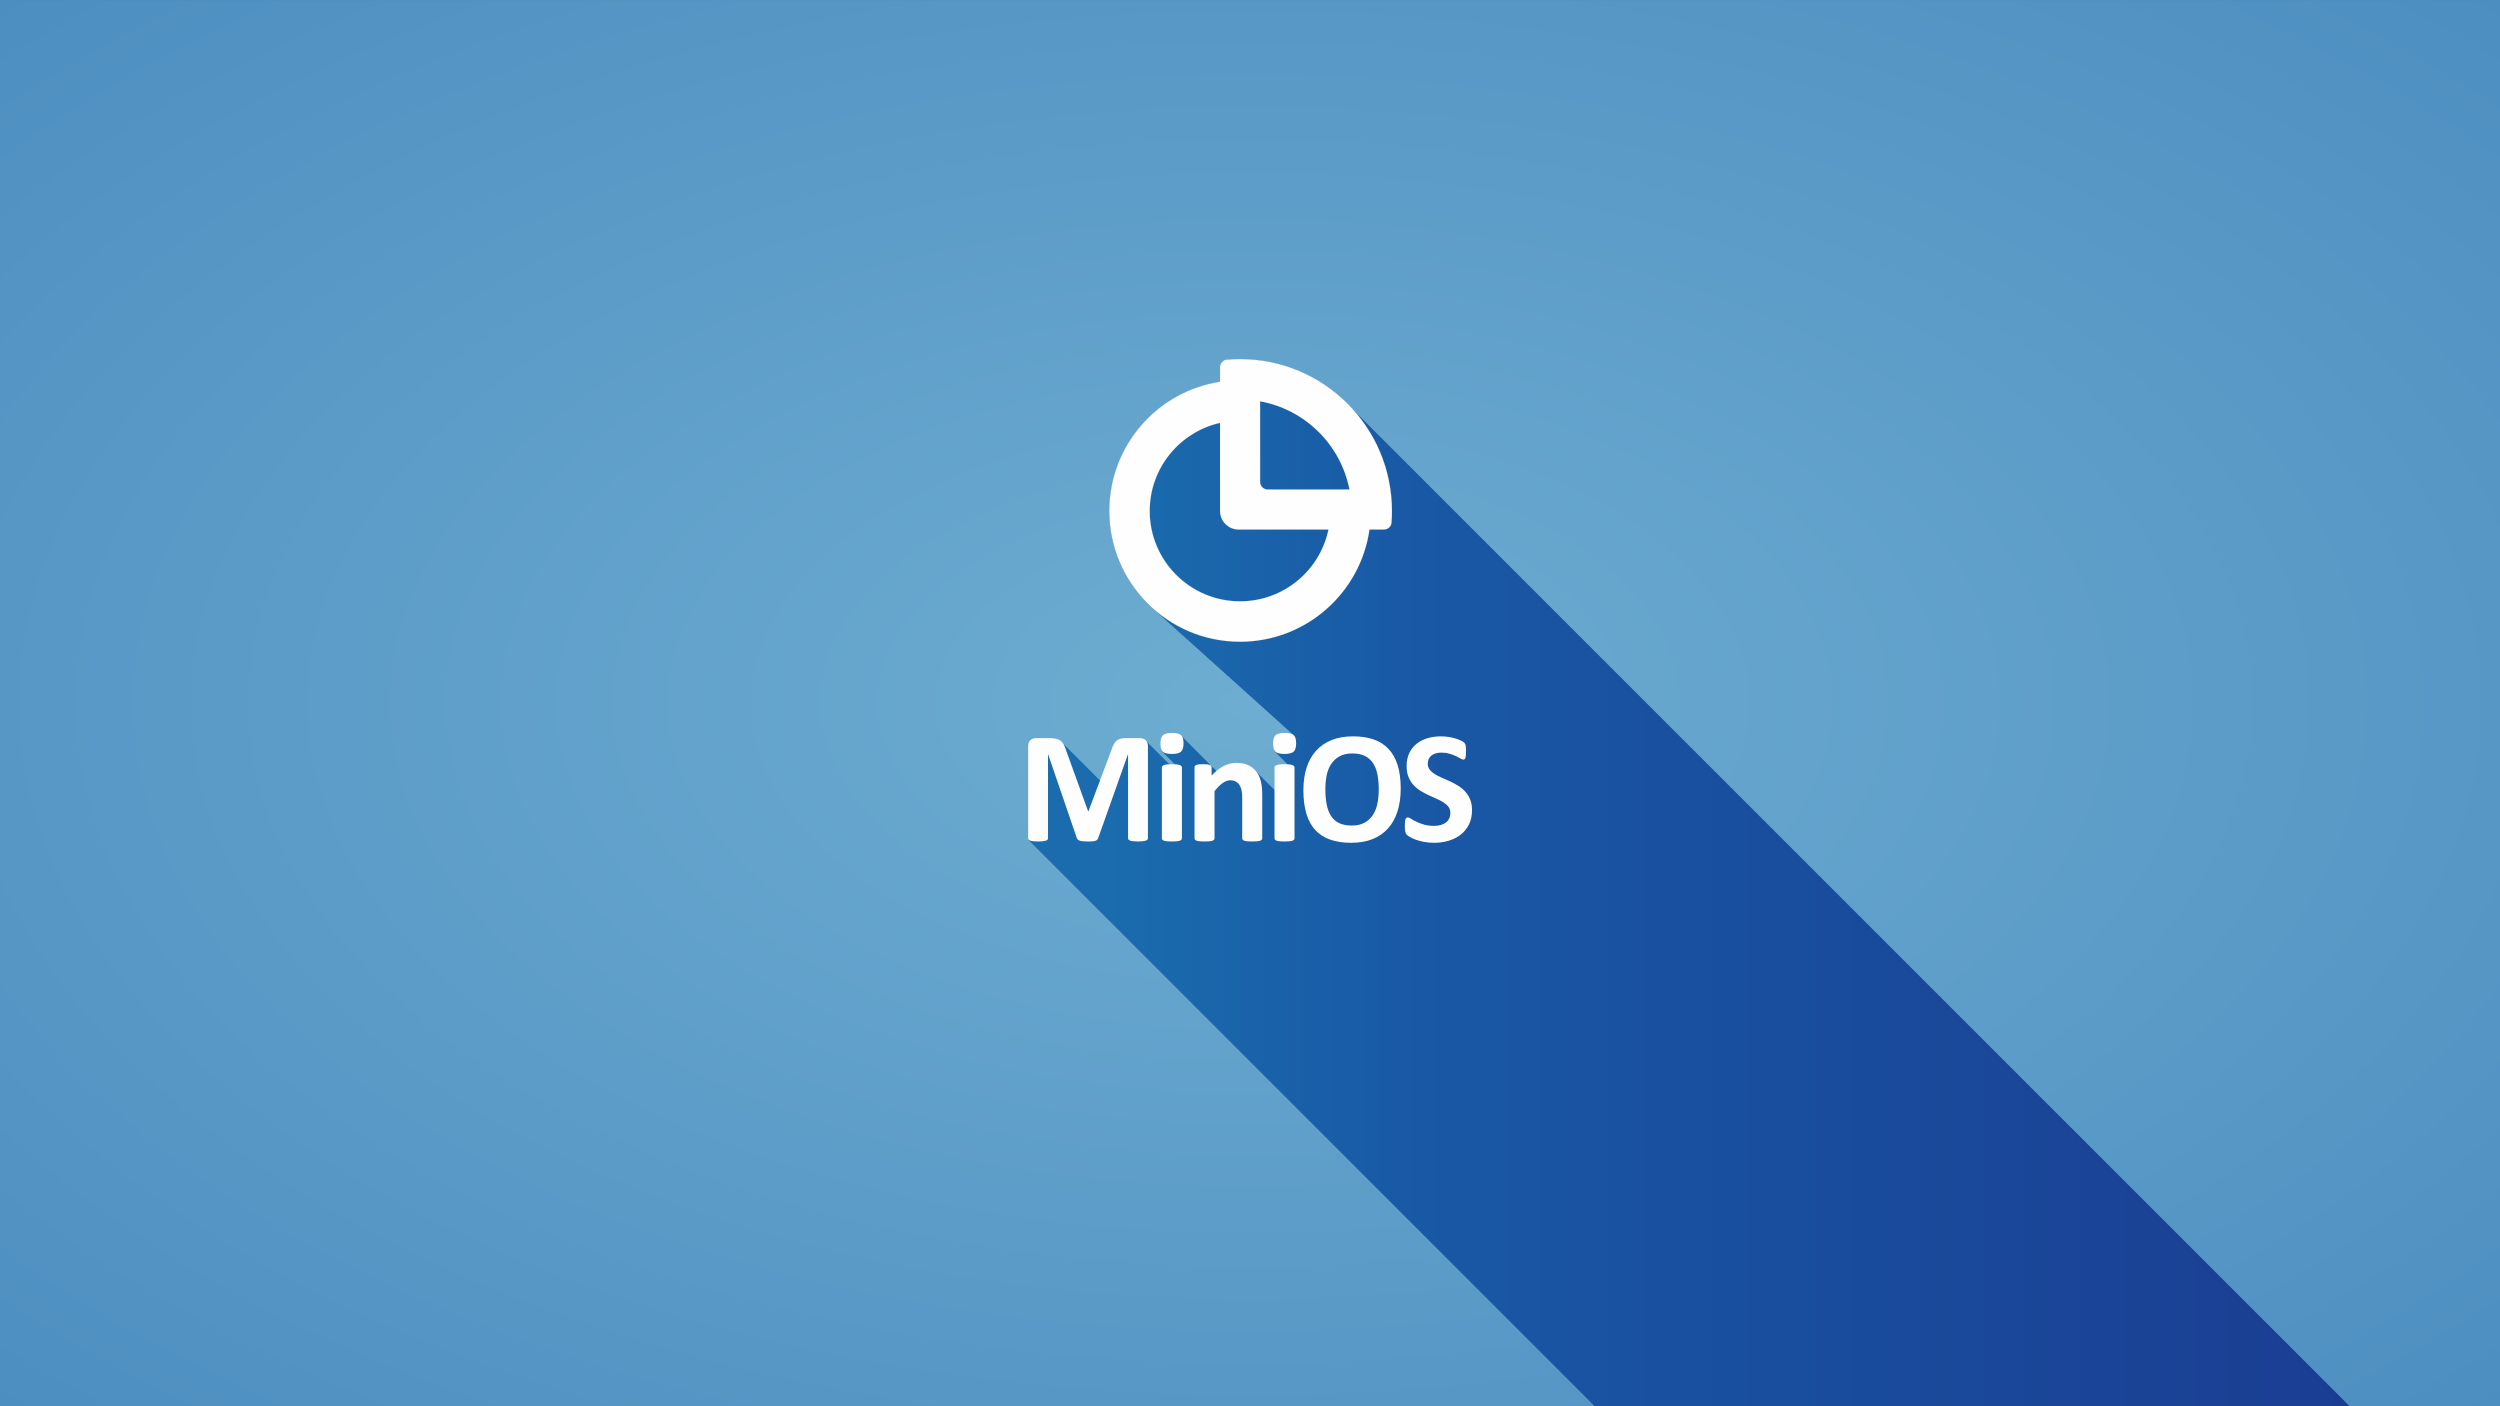 <?xml version="1.0" encoding="utf-8"?>
<!-- Generator: Adobe Illustrator 16.0.0, SVG Export Plug-In . SVG Version: 6.00 Build 0)  -->
<!DOCTYPE svg PUBLIC "-//W3C//DTD SVG 1.1//EN" "http://www.w3.org/Graphics/SVG/1.1/DTD/svg11.dtd">
<svg version="1.1" id="Layer_1" xmlns="http://www.w3.org/2000/svg" xmlns:xlink="http://www.w3.org/1999/xlink" x="0px" y="0px"
	 width="1920px" height="1080px" viewBox="0 0 1920 1080" enable-background="new 0 0 1920 1080" xml:space="preserve">
<rect x="0" y="0" width="1920" height="1080" fill="#333333" stroke="none"/>
<g id="Layer_0">
	
		<radialGradient id="SVGID_1_" cx="502.269" cy="966.709" r="162.56" gradientTransform="matrix(11.811 0 0 -6.644 -4972.303 6962.576)" gradientUnits="userSpaceOnUse">
		<stop  offset="0" style="stop-color:#6DADD1"/>
		<stop  offset="0.71" style="stop-color:#4D8EC1"/>
		<stop  offset="1" style="stop-color:#2E6FA8"/>
	</radialGradient>
	<rect y="0.018" fill="url(#SVGID_1_)" width="1920" height="1080"/>
	
		<linearGradient id="SVGID_2_" gradientUnits="userSpaceOnUse" x1="720.912" y1="740.178" x2="1057.599" y2="740.178" gradientTransform="matrix(2.835 0 0 -2.835 -1193.352 2776.104)">
		<stop  offset="0" style="stop-color:#1A6CAE"/>
		<stop  offset="0.251" style="stop-color:#1958A5"/>
		<stop  offset="1" style="stop-color:#1A3D92"/>
	</linearGradient>
	<path fill="url(#SVGID_2_)" d="M1804.57,1080.018l-765.9-765.893l-3.857-4.053l-4.053-3.859l-4.232-3.667l-4.402-3.465
		l-4.572-3.251l-4.737-3.032l-4.882-2.81l-5.03-2.576l-5.167-2.335l-5.299-2.089l-5.42-1.833l-5.533-1.572l-5.64-1.3l-5.746-1.028
		l-5.834-0.741l-5.925-0.452l-6.002-0.15l-0.663,0.002l-0.66,0.004l-0.651,0.01l-0.655,0.012l-0.651,0.016l-0.646,0.019
		l-0.635,0.022l-0.635,0.024l-0.627,0.03l-0.618,0.031l-0.611,0.035l-0.602,0.037l-0.594,0.041l-0.579,0.043l-0.569,0.044
		l-0.558,0.049l-1.026,0.106l-0.98,0.333l-0.915,0.537l-0.814,0.717l-0.688,0.87l-0.521,1.001l-0.341,1.109l-0.115,1.19v11.124
		l-4.484,0.792l-4.411,0.989l-4.333,1.178l-4.252,1.367l-4.175,1.546l-4.077,1.725l-3.988,1.896l-3.886,2.065l-3.785,2.228
		l-3.674,2.387l-3.564,2.541l-3.442,2.688l-3.324,2.832l-3.195,2.973l-3.063,3.108l-2.926,3.235l-2.787,3.365l-2.641,3.483
		l-2.49,3.599l-2.335,3.71l-2.173,3.819l-2.01,3.92l-1.843,4.016l-1.668,4.11l-1.485,4.199l-1.31,4.281l-1.115,4.36l-0.927,4.433
		l-0.725,4.504l-0.529,4.567l-0.317,4.626l-0.105,4.684l0.13,5.166l0.39,5.098l0.635,5.023l0.887,4.946l1.119,4.856l1.351,4.765
		l1.583,4.664l1.794,4.559l2.01,4.447l2.218,4.328l2.417,4.205l2.613,4.074l2.799,3.936l2.979,3.793l3.158,3.642l3.32,3.487
		l3.491,3.324c162.329,145.89,109.123,98.226,109.195,98.306l-0.357-0.063l-0.268-0.196l-0.293-0.188l-0.327-0.17l-0.341-0.155
		l-0.374-0.146l-0.398-0.13l-0.423-0.114l-0.449-0.105l-0.479-0.086l-0.496-0.077l-0.529-0.057l-0.546-0.05l-0.577-0.037
		l-0.603-0.02l-0.635-0.008l-0.635,0.008l-0.61,0.02l-0.586,0.037l-0.562,0.05l-0.536,0.064l-0.505,0.073l-0.48,0.094l-0.456,0.105
		l-0.432,0.118l-0.398,0.135l-0.375,0.15l-0.35,0.154l-0.325,0.179l-0.292,0.188l-0.269,0.203l-0.244,0.212l-0.44,0.5l-0.382,0.583
		l-0.326,0.675l-0.26,0.765l-0.203,0.848l-0.147,0.943l-0.089,1.029l-0.032,1.12l0.032,1.065l0.081,0.984l0.147,0.895l0.194,0.814
		l0.252,0.732l0.31,0.644l0.374,0.557l0.424,0.477l9.668,9.668l-0.155-0.017l-0.456-0.024l-0.479-0.021l-0.505-0.012l-0.521-0.008
		l-0.554-0.009l-0.553,0.009l-0.521,0.008l-0.505,0.012l-0.479,0.021l-0.456,0.024l-0.431,0.033l-0.399,0.04l-0.383,0.041
		l-0.35,0.049l-0.342,0.057l-0.317,0.056l-0.301,0.062l-0.285,0.07l-0.261,0.069l-0.252,0.077l-0.228,0.081l-0.22,0.081
		l-0.195,0.089l-0.187,0.091l-0.164,0.098l-0.146,0.105l-0.131,0.105l-0.114,0.11l-0.098,0.113l-0.081,0.118l-0.081,0.122
		l-0.065,0.131l-0.049,0.13l-0.041,0.138l-0.032,0.14l-0.017,0.139l-0.008,0.146v16.879l-15.12-15.121l-0.7-0.688l-0.748-0.647
		l-0.798-0.602l-0.838-0.557l-0.879-0.519l-0.932-0.472l-0.485-0.228l-0.496-0.208l-0.513-0.19l-0.521-0.179l-0.537-0.168
		l-0.553-0.149l-0.566-0.139l-0.582-0.123l-0.59-0.105l-0.606-0.089l-0.619-0.081l-0.634-0.065l-0.651-0.05l-0.659-0.032
		l-0.675-0.024l-0.688-0.009l-0.631,0.013l-0.626,0.028l-0.627,0.05l-0.623,0.065l-0.622,0.089l-0.615,0.102l-0.614,0.126
		l-0.61,0.139l-0.603,0.163l-0.606,0.178l-0.598,0.205l-0.598,0.219l-0.594,0.236l-0.59,0.26l-0.586,0.273l-0.585,0.297
		l-0.586,0.313l-0.586,0.333l-0.578,0.35l-0.582,0.371l-0.582,0.391l-0.578,0.407l-0.574,0.423l-0.573,0.447l-0.578,0.464
		l-0.093,0.083l-27.267-27.272l-0.244-0.21l-0.27-0.196l-0.296-0.188l-0.321-0.17l-0.346-0.155l-0.37-0.146l-0.398-0.13
		l-0.424-0.114l-0.452-0.105l-0.476-0.086l-0.496-0.077l-0.529-0.057l-0.554-0.05l-0.578-0.037l-0.603-0.02l-0.626-0.008
		l-0.639,0.008l-0.614,0.02l-0.586,0.037l-0.558,0.05l-0.533,0.064l-0.508,0.073l-0.48,0.094l-0.456,0.105l-0.427,0.118
		l-0.403,0.135l-0.374,0.15l-0.35,0.154l-0.321,0.179l-0.297,0.188l-0.272,0.203l-0.245,0.212l-0.439,0.5l-0.378,0.583l-0.321,0.675
		l-0.265,0.765l-0.208,0.848l-0.146,0.943l-0.086,1.029l-0.028,1.12l0.024,1.065l0.09,0.984l0.138,0.895l0.199,0.814l0.257,0.732
		l0.309,0.644l0.37,0.557l0.423,0.477l9.668,9.668l-0.15-0.017l-0.456-0.024l-0.48-0.021l-0.505-0.012l-0.524-0.008l-0.55-0.009
		l-0.553,0.009l-0.529,0.008l-0.521,0.012l-18.571-18.543l-0.208-0.188l-0.224-0.178l-0.244-0.163l-0.252-0.155l-0.261-0.129
		l-0.28-0.123l-0.293-0.114l-0.305-0.098l-0.318-0.089l-0.33-0.076l-0.346-0.063l-0.358-0.049l-0.382-0.032l-0.391-0.021
		l-0.402-0.004H864.72l-0.553,0.004l-0.537,0.021l-0.521,0.032l-0.509,0.053l-0.492,0.063l-0.472,0.08l-0.456,0.094l-0.439,0.109
		l-0.415,0.127l-0.403,0.146l-0.391,0.166l-0.378,0.188l-0.366,0.202l-0.346,0.225l-0.338,0.243l-0.317,0.266l-0.309,0.284
		l-0.297,0.306l-0.289,0.325l-0.281,0.346l-0.272,0.37l-0.26,0.387l-0.252,0.407l-0.248,0.431l-0.232,0.456l-0.228,0.48
		l-0.228,0.505l-0.216,0.528l-0.216,0.555l-0.212,0.576l-0.203,0.603l-0.195,0.627l-8.651,23.044l-29.695-29.696l-0.342-0.298
		l-0.354-0.276l-0.378-0.257l-0.392-0.24l-0.411-0.216l-0.427-0.198l-0.447-0.18l-0.464-0.163l-0.48-0.142l-0.5-0.127l-0.517-0.109
		l-0.538-0.094l-0.569-0.08l-0.59-0.063l-0.618-0.053l-0.643-0.032l-0.667-0.021l-0.691-0.004H795.97l-0.675,0.024l-0.639,0.073
		l-0.606,0.13l-0.57,0.179l-0.528,0.229l-0.497,0.283l-0.468,0.334l-0.427,0.392l-0.391,0.435l-0.334,0.484l-0.285,0.525
		l-0.232,0.573l-0.179,0.619l-0.126,0.666l-0.077,0.709l-0.028,0.756v70.395l0.008,0.15l0.017,0.143l0.024,0.147l0.032,0.138
		l0.049,0.138l0.057,0.135l0.065,0.127l0.082,0.129l0.098,0.114l0.11,0.114l434.313,434.31"/>
	<g>
		<path fill="#FEFEFE" d="M937.001,293.21c-48.156,7.389-85.038,49.001-85.038,99.227c0,55.447,44.946,100.396,100.395,100.396
			c50.618,0,92.479-37.46,99.389-86.166h11.053c3.263,0,5.899-2.645,5.867-5.467c0.203-2.561,0.325-5.647,0.325-8.763
			c0-64.415-52.222-116.634-116.634-116.634c-3.524,0-7.015,0.157-9.953,0.419c-2.759-0.043-5.404,2.602-5.404,5.863V293.21
			L937.001,293.21z M973.64,375.958c-3.256,0-5.901-2.645-5.901-5.906l-0.016-61.87c34.595,6.263,61.963,33.327,68.678,67.776
			H973.64z M937.001,392.437c0,7.858,6.373,14.229,14.23,14.229h69.055c-6.559,31.499-34.479,55.16-67.928,55.16
			c-38.326,0-69.393-31.065-69.393-69.39c0-33.046,23.104-60.7,54.036-67.686V392.437L937.001,392.437z M937.001,392.437v-67.686
			V392.437z M937.001,293.21v-11.125V293.21z M937.001,392.437v-67.686V392.437z M937.001,293.21v-11.125V293.21z"/>
		<path id="_1" fill="none" stroke="#FEFEFE" stroke-width="0.076" stroke-miterlimit="22.926" d="M937.001,293.21
			c-48.156,7.389-85.038,49.001-85.038,99.227c0,55.447,44.946,100.396,100.395,100.396c50.618,0,92.479-37.46,99.389-86.166h11.053
			c3.263,0,5.899-2.645,5.867-5.467c0.203-2.561,0.325-5.647,0.325-8.763c0-64.415-52.222-116.634-116.634-116.634
			c-3.524,0-7.015,0.157-9.953,0.419c-2.759-0.043-5.404,2.602-5.404,5.863 M973.64,375.958c-3.256,0-5.901-2.645-5.901-5.906
			l-0.016-61.87c34.595,6.263,61.963,33.327,68.678,67.776H973.64z M937.001,392.437c0,7.858,6.373,14.229,14.23,14.229h69.055
			c-6.559,31.499-34.479,55.16-67.928,55.16c-38.326,0-69.393-31.065-69.393-69.39c0-33.046,23.104-60.7,54.036-67.686
			 M937.001,392.437v-67.686 M937.001,293.21v-11.125 M937.001,392.437v-67.686 M937.001,293.21v-11.125"/>
	</g>
	<path fill="#FEFEFE" d="M881.598,643.698c0,0.398-0.102,0.772-0.333,1.107c-0.228,0.312-0.643,0.586-1.229,0.788
		c-0.578,0.188-1.375,0.357-2.353,0.479c-0.976,0.127-2.229,0.188-3.727,0.188c-1.481,0-2.71-0.062-3.687-0.188
		c-0.984-0.122-1.753-0.292-2.335-0.479c-0.562-0.202-0.98-0.477-1.208-0.788c-0.249-0.335-0.375-0.709-0.375-1.107v-64.308h-0.126
		l-22.811,64.25c-0.171,0.521-0.416,0.956-0.793,1.311c-0.375,0.354-0.855,0.626-1.501,0.83c-0.623,0.19-1.436,0.333-2.393,0.399
		c-0.98,0.064-2.169,0.081-3.54,0.081c-1.4,0-2.563-0.041-3.544-0.147c-0.98-0.102-1.794-0.268-2.417-0.496
		c-0.623-0.227-1.127-0.501-1.501-0.813c-0.354-0.335-0.602-0.729-0.729-1.165l-22.017-64.25h-0.13v64.308
		c0,0.398-0.102,0.772-0.329,1.107c-0.232,0.312-0.647,0.586-1.249,0.788c-0.627,0.188-1.417,0.357-2.377,0.479
		c-0.96,0.127-2.189,0.188-3.687,0.188c-1.48,0-2.71-0.062-3.69-0.188c-0.981-0.122-1.77-0.292-2.355-0.479
		c-0.579-0.202-0.997-0.477-1.229-0.788c-0.228-0.335-0.334-0.709-0.334-1.107v-70.395c0-2.084,0.545-3.662,1.652-4.77
		c1.099-1.106,2.56-1.644,4.411-1.644h10.502c1.876,0,3.5,0.146,4.834,0.456c1.355,0.313,2.519,0.813,3.5,1.521
		c0.956,0.709,1.794,1.645,2.437,2.812c0.647,1.169,1.229,2.604,1.709,4.31l17.021,47.063h0.249l17.626-46.957
		c0.521-1.709,1.107-3.142,1.729-4.328c0.647-1.173,1.376-2.125,2.21-2.858c0.83-0.727,1.831-1.248,2.954-1.562
		c1.147-0.31,2.481-0.456,3.979-0.456h10.836c1.103,0,2.038,0.146,2.832,0.436c0.793,0.272,1.46,0.688,1.957,1.249
		c0.521,0.546,0.899,1.208,1.167,2.002c0.272,0.79,0.395,1.71,0.395,2.727V643.698L881.598,643.698z M907.701,643.828
		c0,0.391-0.126,0.748-0.375,1.059c-0.232,0.316-0.647,0.564-1.25,0.771c-0.585,0.188-1.375,0.354-2.335,0.456
		c-0.977,0.106-2.229,0.147-3.728,0.147c-1.501,0-2.75-0.041-3.731-0.147c-0.956-0.102-1.75-0.268-2.331-0.456
		c-0.606-0.207-1.022-0.455-1.253-0.771c-0.249-0.311-0.374-0.668-0.374-1.059V589.45c0-0.396,0.125-0.749,0.374-1.059
		c0.231-0.317,0.647-0.586,1.253-0.797c0.582-0.229,1.375-0.391,2.331-0.522c0.981-0.122,2.23-0.186,3.731-0.186
		c1.498,0,2.751,0.063,3.728,0.186c0.96,0.132,1.75,0.294,2.335,0.522c0.603,0.211,1.018,0.479,1.25,0.797
		c0.248,0.31,0.375,0.663,0.375,1.059V643.828z M908.951,570.824c0,3.105-0.627,5.229-1.897,6.419
		c-1.27,1.188-3.605,1.774-7.039,1.774c-3.459,0-5.814-0.566-6.999-1.71c-1.212-1.148-1.814-3.21-1.814-6.169
		c0-3.104,0.626-5.249,1.876-6.457c1.229-1.188,3.584-1.794,7.06-1.794c3.418,0,5.753,0.585,6.983,1.749
		C908.348,565.783,908.951,567.847,908.951,570.824L908.951,570.824z M969.383,643.828c0,0.391-0.121,0.748-0.374,1.059
		c-0.228,0.316-0.644,0.564-1.204,0.771c-0.586,0.188-1.376,0.354-2.377,0.456c-1.001,0.106-2.229,0.147-3.69,0.147
		c-1.519,0-2.771-0.041-3.771-0.147c-0.997-0.102-1.791-0.268-2.373-0.456c-0.565-0.207-0.98-0.455-1.208-0.771
		c-0.252-0.311-0.375-0.668-0.375-1.059v-31.063c0-2.647-0.187-4.731-0.585-6.232c-0.375-1.519-0.937-2.809-1.669-3.875
		c-0.724-1.082-1.685-1.911-2.832-2.522c-1.164-0.578-2.498-0.871-4.04-0.871c-1.958,0-3.919,0.708-5.917,2.145
		c-1.982,1.42-4.065,3.504-6.209,6.209v36.211c0,0.391-0.126,0.748-0.375,1.059c-0.228,0.316-0.646,0.564-1.249,0.771
		c-0.586,0.188-1.375,0.354-2.335,0.456c-0.977,0.106-2.226,0.147-3.727,0.147c-1.498,0-2.75-0.041-3.727-0.147
		c-0.96-0.102-1.75-0.268-2.336-0.456c-0.602-0.207-1.021-0.455-1.249-0.771c-0.249-0.311-0.374-0.668-0.374-1.059v-54.501
		c0-0.397,0.101-0.748,0.313-1.065c0.188-0.311,0.562-0.562,1.083-0.771c0.542-0.186,1.208-0.353,2.043-0.459
		c0.83-0.102,1.896-0.146,3.141-0.146c1.314,0,2.376,0.044,3.231,0.146c0.854,0.106,1.521,0.273,2.001,0.459
		c0.457,0.209,0.79,0.46,1.001,0.771c0.203,0.317,0.309,0.668,0.309,1.065v6.291c3.003-3.247,6.063-5.668,9.188-7.292
		c3.105-1.627,6.356-2.438,9.729-2.438c3.707,0,6.832,0.606,9.375,1.836c2.543,1.205,4.585,2.872,6.173,4.976
		c1.562,2.084,2.685,4.546,3.368,7.353c0.692,2.817,1.042,6.189,1.042,10.125V643.828L969.383,643.828z M994.196,643.828
		c0,0.391-0.131,0.748-0.375,1.059c-0.228,0.316-0.65,0.564-1.254,0.771c-0.585,0.188-1.375,0.354-2.335,0.456
		c-0.976,0.106-2.221,0.147-3.728,0.147c-1.497,0-2.75-0.041-3.727-0.147c-0.961-0.102-1.75-0.268-2.335-0.456
		c-0.603-0.207-1.019-0.455-1.246-0.771c-0.252-0.311-0.383-0.668-0.383-1.059V589.45c0-0.396,0.131-0.749,0.383-1.059
		c0.228-0.317,0.644-0.586,1.246-0.797c0.585-0.229,1.374-0.391,2.335-0.522c0.977-0.122,2.229-0.186,3.727-0.186
		c1.507,0,2.752,0.063,3.728,0.186c0.96,0.132,1.75,0.294,2.335,0.522c0.604,0.211,1.026,0.479,1.254,0.797
		c0.244,0.31,0.375,0.663,0.375,1.059V643.828z M995.44,570.824c0,3.105-0.618,5.229-1.896,6.419
		c-1.271,1.188-3.597,1.774-7.04,1.774c-3.458,0-5.811-0.566-6.999-1.71c-1.203-1.148-1.814-3.21-1.814-6.169
		c0-3.104,0.628-5.249,1.88-6.457c1.229-1.188,3.581-1.794,7.057-1.794c3.417,0,5.753,0.585,6.981,1.749
		C994.84,565.783,995.44,567.847,995.44,570.824L995.44,570.824z M1075.755,605.474c0,6.543-0.813,12.395-2.442,17.562
		c-1.627,5.168-4.044,9.562-7.266,13.143c-3.215,3.604-7.187,6.355-11.923,8.252c-4.744,1.897-10.229,2.833-16.456,2.833
		c-6.144,0-11.499-0.813-16.063-2.417c-4.583-1.604-8.391-4.041-11.459-7.354c-3.043-3.292-5.331-7.482-6.853-12.562
		c-1.521-5.086-2.294-11.108-2.294-18.066c0-6.372,0.813-12.126,2.44-17.228c1.628-5.103,4.037-9.433,7.268-13.021
		c3.214-3.581,7.194-6.331,11.922-8.228c4.745-1.916,10.246-2.872,16.52-2.872c5.974,0,11.248,0.789,15.829,2.376
		c4.565,1.578,8.398,4.021,11.459,7.332c3.084,3.288,5.396,7.439,6.957,12.46C1074.957,592.721,1075.755,598.638,1075.755,605.474z
		 M1058.877,606.287c0-4.15-0.335-7.919-0.978-11.315c-0.649-3.399-1.749-6.312-3.313-8.728c-1.561-2.419-3.646-4.294-6.249-5.624
		c-2.604-1.315-5.858-1.979-9.749-1.979c-3.938,0-7.234,0.749-9.854,2.227c-2.646,1.477-4.795,3.478-6.422,5.961
		c-1.628,2.474-2.767,5.371-3.435,8.684c-0.667,3.336-1.001,6.836-1.001,10.544c0,4.308,0.334,8.186,0.977,11.623
		c0.651,3.435,1.75,6.373,3.296,8.831c1.539,2.44,3.605,4.297,6.21,5.582c2.604,1.273,5.876,1.921,9.807,1.921
		c3.938,0,7.235-0.729,9.854-2.209c2.645-1.457,4.793-3.46,6.421-5.979c1.619-2.522,2.768-5.46,3.434-8.813
		C1058.542,613.66,1058.877,610.075,1058.877,606.287z M1130.516,622.18c0,4.168-0.765,7.789-2.312,10.938
		c-1.563,3.125-3.646,5.729-6.291,7.833c-2.669,2.084-5.745,3.666-9.294,4.729c-3.54,1.062-7.331,1.583-11.368,1.583
		c-2.734,0-5.248-0.229-7.608-0.688c-2.336-0.46-4.396-0.997-6.186-1.644c-1.79-0.622-3.296-1.29-4.499-1.998
		c-1.214-0.711-2.068-1.335-2.604-1.855c-0.521-0.545-0.896-1.314-1.125-2.312c-0.235-1.001-0.332-2.416-0.332-4.296
		c0-1.27,0.04-2.312,0.121-3.166c0.082-0.854,0.211-1.538,0.399-2.083c0.188-0.521,0.431-0.896,0.725-1.124
		c0.317-0.228,0.667-0.333,1.082-0.333c0.57,0,1.375,0.333,2.417,1.021c1.041,0.662,2.376,1.416,4.004,2.226
		c1.627,0.814,3.581,1.562,5.851,2.229c2.254,0.691,4.876,1.025,7.854,1.025c1.961,0,3.711-0.23,5.257-0.691
		c1.563-0.48,2.873-1.123,3.955-1.979c1.084-0.854,1.896-1.896,2.482-3.146c0.563-1.247,0.847-2.648,0.847-4.187
		c0-1.79-0.473-3.336-1.457-4.605c-0.976-1.294-2.246-2.418-3.833-3.418c-1.563-0.997-3.353-1.937-5.354-2.808
		c-1.978-0.879-4.036-1.794-6.16-2.774c-2.124-0.977-4.19-2.084-6.169-3.33c-2.002-1.232-3.793-2.71-5.354-4.442
		c-1.587-1.726-2.857-3.769-3.833-6.144c-0.978-2.353-1.457-5.186-1.457-8.48c0-3.769,0.708-7.104,2.1-9.978
		c1.399-2.855,3.296-5.229,5.672-7.125c2.393-1.896,5.184-3.313,8.415-4.252c3.23-0.936,6.665-1.392,10.286-1.392
		c1.855,0,3.735,0.146,5.606,0.436c1.881,0.271,3.622,0.667,5.25,1.144c1.628,0.504,3.069,1.045,4.337,1.648
		c1.245,0.621,2.085,1.126,2.499,1.541c0.398,0.399,0.667,0.749,0.813,1.021c0.147,0.289,0.269,0.663,0.374,1.143
		c0.106,0.46,0.163,1.042,0.204,1.775c0.049,0.709,0.064,1.582,0.064,2.645c0,1.164-0.016,2.165-0.081,2.978
		c-0.065,0.814-0.171,1.482-0.317,2.023c-0.139,0.521-0.35,0.915-0.603,1.143c-0.269,0.252-0.626,0.374-1.082,0.374
		c-0.439,0-1.147-0.291-2.124-0.854c-0.976-0.562-2.189-1.185-3.605-1.872c-1.439-0.667-3.083-1.27-4.955-1.814
		c-1.88-0.562-3.914-0.83-6.17-0.83c-1.749,0-3.271,0.207-4.58,0.643c-1.295,0.416-2.377,1.025-3.256,1.774
		c-0.871,0.749-1.539,1.644-1.954,2.706c-0.438,1.062-0.642,2.186-0.642,3.356c0,1.75,0.472,3.271,1.432,4.542
		c0.96,1.289,2.255,2.434,3.858,3.434c1.603,0.98,3.434,1.916,5.476,2.791c2.02,0.88,4.103,1.815,6.227,2.771
		c2.131,0.98,4.215,2.088,6.233,3.334c2.043,1.252,3.85,2.729,5.46,4.459c1.579,1.729,2.874,3.752,3.85,6.104
		C1130.035,616.265,1130.516,619.016,1130.516,622.18L1130.516,622.18z"/>
</g>
</svg>
